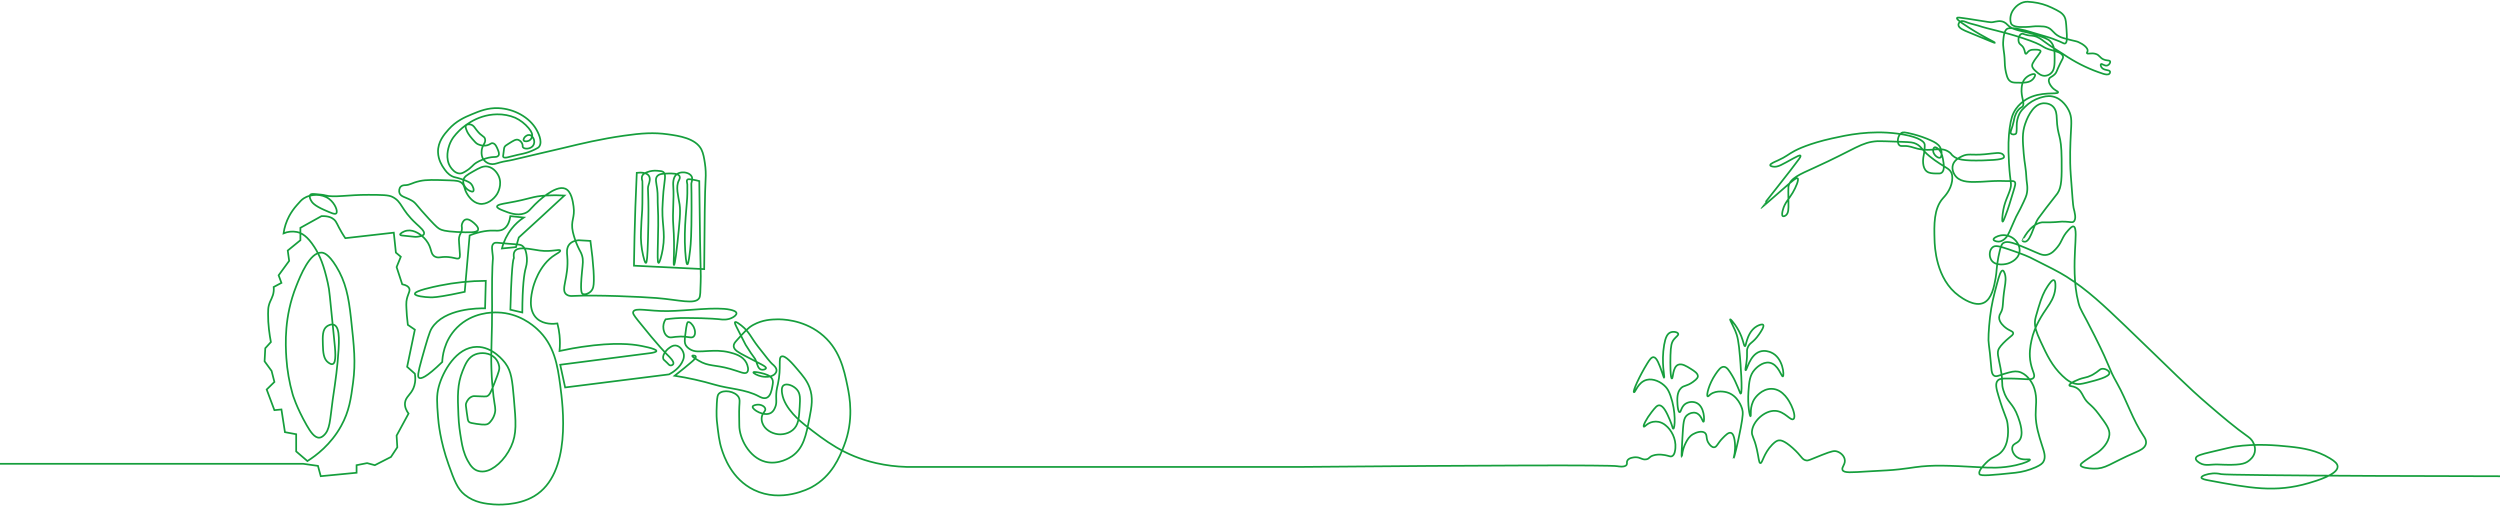 <svg width="1440" height="292" viewBox="0 0 1440 292" fill="none" xmlns="http://www.w3.org/2000/svg">
<path d="M1520 274.286C1429.72 274.532 1282.81 273.985 1279.32 273.098C1277.74 272.712 1276.1 272.578 1274.47 272.701C1271.35 272.927 1267.95 274.116 1268 275.079C1268.04 275.871 1270.37 276.351 1272.04 276.664C1295.97 281.149 1310.66 283.907 1329.89 278.249C1334.34 276.937 1346.58 273.347 1346.47 268.739C1346.43 267.094 1344.85 265.692 1342.02 263.984C1334.46 259.439 1326.82 258.091 1318.56 257.247C1311.15 256.491 1299.95 255.413 1287.01 257.247C1286 257.39 1281.75 258.4 1273.26 260.417C1268.16 261.63 1264.93 262.434 1264.76 263.984C1264.62 265.252 1266.61 266.417 1267.19 266.757C1270.36 268.62 1273.52 267.344 1277.71 267.55C1289.99 268.156 1292.92 267.193 1295.1 265.569C1295.98 264.915 1298.14 263.259 1298.74 260.417C1299.47 256.974 1297.43 254.077 1297.12 253.681C1296.56 252.917 1295.88 252.248 1295.1 251.7C1287.17 246.109 1279.8 239.777 1272.45 233.472C1259 221.945 1253.41 215.811 1224.31 187.903C1211.77 175.885 1202.26 166.901 1190.33 159.373C1185.99 156.631 1180.42 153.845 1169.3 148.277C1169.3 148.277 1166.17 146.692 1156.76 143.522C1151.24 141.652 1149.29 141.284 1147.86 142.334C1145.89 143.784 1145.49 147.485 1147.05 149.862C1149.59 153.698 1155.98 151.955 1156.36 151.844C1156.94 151.677 1162.48 149.985 1163.23 145.107C1163.88 140.911 1160.43 137.935 1160 137.579C1158.95 136.713 1157.71 136.086 1156.38 135.744C1155.05 135.401 1153.66 135.351 1152.31 135.597C1150.42 135.966 1148.17 137.095 1148.27 137.975C1148.35 138.676 1149.89 139.164 1151.1 139.164C1153.1 139.164 1154.52 137.789 1155.14 137.182C1156.18 136.176 1156.67 135.201 1157.57 133.22C1158.97 130.145 1159.94 127.799 1160 127.672C1161.88 123.127 1162.67 122.751 1165.66 116.181C1166.57 114.18 1167.03 113.161 1167.28 112.218C1168.31 108.323 1167.35 105.11 1167.28 103.501C1166.97 96.539 1166.14 94.339 1165.66 88.443C1165.05 80.978 1164.7 76.635 1166.47 71.404C1167.01 69.819 1170.21 60.329 1176.58 59.517C1176.79 59.489 1179.97 59.12 1182.24 61.102C1184.52 63.083 1184.61 66.296 1184.67 67.838C1185.12 79.527 1187.37 76.5 1187.5 91.613C1187.6 102.352 1187.59 107.792 1185.08 111.426C1184.16 112.753 1183.13 113.803 1178.6 119.747C1177.64 121.011 1176.55 122.458 1174.15 125.691C1170.97 129.99 1169.35 141.731 1164.85 138.767C1164.81 138.744 1169.14 128.988 1176.18 128.069C1177.14 127.942 1176.89 128.148 1180.63 128.069C1186.12 127.954 1186.33 127.522 1189.53 127.672C1192.73 127.823 1193.55 128.318 1194.38 127.672C1196.18 126.277 1194.99 122.196 1194.38 119.747C1194.06 118.471 1193.63 112.555 1192.76 100.727C1192.08 91.427 1192.54 82.313 1192.76 77.744C1193.11 70.691 1193.6 67.517 1191.55 63.479C1191.04 62.484 1188.11 56.743 1182.24 55.554C1179.41 54.987 1177.05 55.712 1174.96 56.346C1171.75 57.367 1168.83 59.134 1166.47 61.498C1165.2 62.714 1164.13 63.733 1163.23 65.46C1162.13 67.681 1161.58 70.124 1161.62 72.593C1161.64 73.128 1161.62 73.477 1161.62 74.178C1161.57 76.532 1161.34 76.825 1161.21 76.952C1160.56 77.621 1158.99 77.641 1158.38 76.952C1157.76 76.262 1158.38 75.335 1159.19 72.593C1160.34 68.729 1160 67.937 1161.21 65.46C1161.76 64.235 1162.59 63.151 1163.64 62.29C1164.37 61.716 1164.5 61.823 1164.85 61.498C1166.66 59.826 1163.97 56.117 1164.45 50.799C1164.58 49.309 1164.81 47.09 1166.47 45.251C1168.36 43.155 1171.55 42.169 1172.13 42.874C1172.54 43.365 1171.73 44.776 1170.92 45.648C1168.94 47.752 1165.92 47.7 1161.62 47.629C1159.71 47.597 1158.78 47.407 1157.97 46.836C1156.8 46.044 1156.31 44.804 1155.95 43.666C1155.17 41.094 1154.76 38.426 1154.74 35.741C1154.53 28.573 1153.41 27.931 1153.93 22.665C1154.38 18.056 1155.38 17.117 1155.95 16.721C1156.52 16.325 1157.69 15.778 1162.83 16.721C1165.3 17.171 1167.73 17.788 1170.11 18.568L1170.51 18.702C1170.72 18.77 1176.91 20.581 1178.22 20.969C1179.7 21.409 1180.77 21.726 1182.24 22.269C1184.55 23.113 1186.29 23.854 1186.29 23.854C1188.57 24.868 1188.98 25.26 1189.53 25.042C1190.79 24.527 1190.62 21.476 1190.33 17.117C1190.07 13.036 1189.93 10.995 1189.12 9.588C1187.81 7.322 1185.82 6.359 1181.84 4.437C1178.41 2.78 1174.72 1.708 1170.92 1.267C1168.49 0.986 1167.25 0.843 1165.66 1.267C1160.88 2.539 1158.86 7.025 1158.78 7.211C1158.16 8.579 1157.88 10.074 1157.97 11.57C1157.99 12.248 1158.13 12.918 1158.38 13.551C1159.47 15.806 1163.95 15.62 1167.28 15.532C1170.44 15.449 1171.2 15.013 1174.56 15.136C1176.58 15.211 1177.61 15.247 1178.6 15.532C1182.34 16.61 1182.24 19.055 1186.29 21.08C1187.6 21.734 1189.32 22.177 1192.76 23.061C1195.64 23.802 1195.92 23.691 1197.21 24.25C1199.88 25.403 1202.8 27.642 1202.47 29.401C1202.36 30.008 1201.92 30.241 1202.07 30.59C1202.39 31.347 1204.53 30.344 1206.92 30.986C1209.66 31.719 1209.5 33.76 1212.58 34.553C1214.11 34.949 1215.14 34.715 1215.41 35.345C1215.72 36.046 1214.9 37.386 1213.8 37.722C1212.23 38.202 1210.69 36.455 1210.16 36.93C1209.82 37.223 1210.03 38.206 1210.56 38.911C1211.95 40.766 1215.05 40.021 1215.41 41.289C1215.45 41.504 1215.43 41.725 1215.36 41.933C1215.29 42.14 1215.17 42.327 1215.01 42.478C1214.2 43.27 1212.43 42.818 1211.37 42.478C1204.24 40.175 1197.44 36.978 1191.14 32.968C1186.59 29.893 1181.77 27.166 1177.39 23.854C1175.77 22.633 1173.97 21.163 1171.32 20.684C1169.76 20.398 1168.7 20.6 1166.47 19.891C1165.42 19.558 1165.01 19.309 1164.45 19.495C1163.11 19.939 1162.22 22.38 1162.83 24.25C1163.37 25.91 1164.63 25.712 1165.66 27.816C1166.49 29.516 1166.27 30.879 1166.87 30.986C1167.48 31.093 1167.74 29.738 1169.3 29.005C1170.06 28.648 1170.71 28.633 1171.73 28.609C1172.84 28.581 1175.02 28.529 1175.37 29.401C1175.48 29.679 1175.37 29.98 1173.75 32.175C1172.54 33.827 1172.25 34.101 1171.73 34.949C1170.92 36.276 1170.51 36.93 1170.51 37.722C1170.51 39.161 1171.69 40.191 1172.94 41.289C1174.19 42.386 1175.7 43.714 1177.8 43.666C1178.97 43.614 1180.11 43.197 1181.03 42.478C1183.5 40.631 1183.46 37.156 1183.46 33.364C1183.46 29.754 1183.46 26.314 1181.03 23.854C1180.12 22.926 1179.17 22.455 1177.8 21.872C1167.49 17.514 1160.14 18.389 1156.36 14.344C1155.8 13.689 1155.11 13.15 1154.33 12.758C1152.04 11.645 1149.82 12.414 1147.86 12.758C1146.49 13.004 1146.52 12.81 1133.3 10.777C1128.74 10.076 1127.45 9.902 1127.23 10.381C1127.02 10.861 1127.79 11.907 1134.11 15.929C1143.62 21.979 1149.25 24.25 1149.08 24.646C1148.96 24.924 1146.52 23.687 1133.3 18.306C1131.28 17.478 1128.09 16.19 1128.04 14.344C1128.06 13.94 1128.17 13.546 1128.39 13.199C1128.6 12.852 1128.9 12.564 1129.26 12.362C1130.38 11.748 1131.68 12.422 1133.71 13.155C1135.55 13.824 1137.51 14.114 1139.37 14.74C1145.78 16.899 1152.91 17.953 1164.85 21.872C1179.51 26.683 1174.65 27.024 1182.24 29.005C1184 29.465 1187.84 30.376 1188.31 32.571C1188.48 33.364 1188.08 33.76 1186.69 36.534C1184.43 41.099 1184.75 41.606 1183.46 42.874C1181.84 44.459 1180.63 44.312 1180.22 45.648C1179.74 47.209 1180.91 48.869 1181.44 49.61C1183.28 52.214 1185.57 52.479 1185.48 53.176C1185.29 54.635 1175.45 52.34 1167.28 57.139C1164.88 58.552 1162.82 60.442 1161.21 62.687C1159.26 65.441 1158.3 68.381 1157.57 73.782C1156.92 78.628 1156.59 84.346 1157.17 93.991C1157.88 105.823 1158.86 105.395 1157.97 108.652C1156.79 112.979 1154.39 116.181 1153.53 123.313C1153.46 123.884 1153.02 127.565 1153.53 127.672C1153.72 127.712 1154.11 127.24 1156.36 120.936C1157.27 118.376 1157.07 118.828 1159.59 110.633C1160.74 106.905 1161.21 105.482 1160.4 104.689C1159.85 104.135 1159.09 104.293 1155.55 104.293C1152.76 104.293 1153.74 104.19 1151.28 104.21C1146.73 104.25 1144 104.586 1141.39 104.689C1135.19 104.935 1129.89 105.145 1126.83 101.916C1125.29 100.295 1124.17 97.656 1124.81 95.179C1125.57 92.204 1128.55 90.761 1130.06 90.028C1133.86 88.189 1135.08 89.6 1143.41 88.839C1148.91 88.336 1152.49 87.349 1153.93 89.236C1154.08 89.395 1154.19 89.584 1154.26 89.788C1154.33 89.993 1154.36 90.21 1154.33 90.424C1154.12 91.364 1152.37 92.144 1142.2 92.406C1130.36 92.707 1127.5 91.784 1125.21 90.028C1123.64 88.839 1124.23 88.689 1122.78 87.651C1117.7 84.005 1113.2 87.698 1104.58 85.669C1101.62 84.972 1100.13 84.061 1096.9 84.084C1095.55 84.084 1094.73 84.255 1094.06 83.688C1092.49 82.349 1092.99 78.002 1095.28 76.555C1095.9 76.159 1096.76 75.918 1102.15 77.348C1105.63 78.244 1109.01 79.438 1112.27 80.914C1114.59 81.968 1116.46 82.975 1117.53 84.877C1117.88 85.524 1118.13 86.226 1118.25 86.953C1118.44 88.11 1118.5 90.393 1117.53 90.821C1116.34 91.344 1113.57 89.152 1113.48 86.858C1113.46 86.224 1113.63 85.15 1114.29 84.877C1115.14 84.528 1116.31 85.669 1116.72 86.066C1117.57 86.894 1118.59 88.312 1119.14 91.613C1119.64 94.581 1120.26 98.223 1118.33 99.538C1117.63 100.018 1116.79 99.99 1115.1 99.934C1113.08 99.867 1111.22 99.808 1109.84 98.746C1107.09 96.626 1107.72 91.645 1107.82 90.821C1108.02 89.236 1108.56 87.651 1108.63 84.481C1108.63 83.811 1108.63 83.474 1108.63 83.292C1108.33 80.784 1102.81 78.236 1092.85 76.952C1077.2 74.931 1063.99 77.768 1055.23 79.725C1042.03 82.674 1035.44 85.994 1033.79 86.858C1029.91 88.903 1029.06 90.167 1024.09 92.406C1022.14 93.281 1019.49 94.343 1019.64 95.179C1019.73 95.714 1020.94 95.916 1021.26 95.972C1024.12 96.455 1026.47 94.751 1032.99 91.217C1035.26 89.981 1036.69 89.255 1037.03 89.632C1037.37 90.008 1036.63 91.038 1036.22 91.613C1032.82 96.499 1014.27 119.636 1014.38 119.747C1014.49 119.858 1027.73 108.256 1027.73 108.256C1032.43 104.131 1034.69 102.189 1035.41 102.708C1036.35 103.382 1034.4 107.959 1032.58 111.03C1030.3 114.897 1028.05 116.672 1026.92 120.936C1026.69 121.796 1026.11 124.027 1026.92 124.502C1027.48 124.835 1028.45 124.165 1028.54 124.106C1030.29 122.878 1030.2 120.076 1030.15 116.973C1030.06 111.144 1030.02 108.228 1030.15 107.463C1031.01 102.708 1036.86 100.331 1044.72 96.764C1069.27 85.65 1071.96 81.861 1081.53 81.311C1082.69 81.243 1087.02 81.398 1095.68 81.707C1100.48 81.877 1101.92 81.968 1103.77 82.895C1106.86 84.441 1106.79 86.157 1111.46 90.028C1113.39 91.596 1115.42 93.051 1117.53 94.387C1121.32 96.832 1123.02 97.45 1124 99.538C1124.16 99.883 1124.83 101.412 1124.4 104.293C1123.62 109.524 1120.11 113.118 1119.14 114.2C1113.79 120.175 1114.05 129.626 1114.29 137.975C1114.4 141.787 1114.93 160.767 1128.45 170.468C1130.22 171.74 1137.35 176.863 1142.6 174.43C1147.3 172.255 1148.63 164.9 1149.48 160.165C1150.19 156.242 1149.86 154.328 1151.1 147.881C1152.39 141.177 1153.3 140.352 1153.93 139.956C1156.36 138.438 1160.43 140.111 1168.49 143.522C1174.47 146.051 1176.48 147.485 1179.41 146.692C1182.03 145.999 1183.69 144.002 1185.08 142.334C1187.85 138.993 1187.7 136.572 1191.14 132.824C1192.54 131.302 1193.55 130.204 1194.38 130.446C1196.24 130.985 1195.49 137.733 1195.19 144.315C1194.9 150.603 1194.31 163.478 1197.21 174.43C1198.39 178.884 1198.89 178.262 1206.51 193.45C1216.5 213.338 1213.93 210.973 1219.46 220.792C1225.05 230.722 1228.42 241.857 1234.83 251.304C1235.23 251.89 1236.48 253.681 1236.04 255.662C1235.47 258.258 1232.3 259.589 1230.38 260.417C1214.86 267.114 1213.12 270.13 1205.71 269.928C1202.92 269.852 1198.64 269.301 1198.42 267.946C1198.34 267.392 1198.94 266.809 1201.26 265.172C1204.52 262.862 1207.13 261.325 1207.32 261.21C1210.71 259.205 1214.6 254.925 1215.01 250.511C1215.31 247.179 1213.19 244.326 1208.94 238.623C1204.09 232.085 1202.61 233.108 1200.04 228.321C1199.21 226.76 1198.15 224.39 1195.59 223.17C1193.65 222.242 1192.07 222.571 1191.95 221.981C1191.72 220.859 1197.09 218.307 1200.45 217.622C1201.93 217.342 1203.37 216.856 1204.72 216.18C1205.13 215.981 1205.39 215.823 1205.71 215.641C1208.81 213.842 1209.27 212.744 1210.56 212.471C1212.39 212.074 1214.96 213.548 1215.01 214.848C1215.09 217.087 1207.66 218.977 1202.07 220.396C1198.59 221.279 1197.42 221.299 1196.4 221.188C1193.22 220.84 1190.7 219.128 1187.91 216.433C1181.95 210.691 1179.12 204.72 1175.37 196.62C1172.75 190.966 1171.99 188.299 1172.13 185.129C1172.19 183.742 1172.85 181.563 1174.15 177.204C1175.89 171.407 1177.26 168.122 1179.41 164.92C1180.39 163.47 1182.03 161.029 1183.05 161.354C1184.21 161.722 1183.92 165.459 1183.86 166.109C1183.41 171.189 1180.77 174.826 1179.41 176.808C1176.58 180.929 1171.78 187.939 1170.11 196.224C1169.47 199.394 1168.57 203.828 1169.71 209.301C1170.7 214.091 1172.5 216.152 1171.32 217.622C1170.01 219.258 1166.72 218.018 1156.36 218.018C1153.12 218.018 1151.67 218.145 1150.69 219.207C1149.13 220.911 1149.89 223.883 1151.1 227.925C1154.77 240.232 1155.82 240.101 1156.36 244.171C1156.6 246.006 1157.88 255.722 1152.31 260.814C1149.76 263.152 1147.4 263.013 1143.82 266.757C1142.11 268.541 1139.37 271.39 1140.18 273.098C1140.76 274.358 1147.46 273.692 1160.81 272.305C1164.86 271.862 1168.82 270.792 1172.54 269.135C1175.41 267.847 1176.38 266.968 1176.99 265.965C1178.6 263.251 1177.32 260.021 1176.18 256.455C1174.49 251.181 1172.61 245.3 1172.54 239.02C1172.47 233.94 1173.6 229.724 1171.83 223.895C1171.51 222.816 1171.07 221.776 1170.51 220.792C1169.99 219.873 1167.2 214.931 1162.42 214.056C1160.22 213.659 1158.23 214.23 1154.74 215.244C1151.47 216.195 1149.99 217.178 1148.67 216.433C1147.35 215.688 1147.15 213.659 1147.05 212.471C1145.71 196.256 1145.1 198.943 1145.44 192.262C1145.58 189.421 1145.84 186.231 1146.24 182.752C1147.15 175.12 1148.29 170.864 1150.29 163.335C1151.41 159.131 1152.46 155.743 1153.53 155.806C1153.89 155.826 1154.14 156.238 1154.33 156.599C1155.77 159.333 1155.12 162.939 1154.74 165.316C1153.12 175.385 1154.27 176.97 1152.31 180.374C1151.84 181.087 1151.56 181.905 1151.5 182.752C1151.38 185.7 1154.45 188.145 1155.14 188.695C1157.6 190.653 1159.48 190.677 1159.59 191.865C1159.68 192.789 1158.6 193.45 1157.17 194.639C1154.92 196.47 1152.47 198.97 1151.5 200.583C1149.99 203.115 1151.06 205.271 1152.31 212.074C1153.99 221.216 1152.62 220.42 1153.93 224.755C1156.19 232.244 1159.41 231.752 1162.42 240.208C1163.47 243.129 1166.15 250.63 1162.83 254.077C1161.47 255.492 1159.78 255.52 1159.19 257.247C1158.52 259.205 1159.79 261.804 1161.62 263.191C1164.74 265.569 1169.17 264.146 1169.3 264.776C1169.41 265.283 1166.63 266.718 1161.21 267.946C1152.72 269.868 1145.95 269.424 1140.58 269.135C1122.45 268.16 1113.38 267.669 1102.96 269.135C1101.01 269.408 1098.41 269.836 1094.06 270.324C1088.17 270.986 1087.03 270.867 1076.27 271.513C1066.13 272.123 1062.14 272.531 1061.3 270.72C1060.53 269.06 1063.27 267.376 1062.51 264.38C1061.98 262.276 1060.01 260.608 1058.06 260.021C1056.47 259.542 1055.1 259.847 1049.57 262.002C1042.12 264.907 1041.73 265.474 1040.27 265.172C1037.76 264.657 1037.92 262.795 1032.58 258.04C1027.51 253.531 1025.47 253.523 1024.49 253.681C1023.78 253.796 1022.74 254.137 1020.85 256.059C1015.77 261.21 1015.22 266.884 1013.97 266.757C1013.09 266.67 1013.08 263.801 1011.95 258.832C1010.31 251.577 1008.9 251.304 1009.12 248.53C1009.58 242.677 1016.4 236.381 1022.47 236.642C1028.02 236.88 1031.29 242.527 1032.99 241.397C1034.38 240.47 1033.05 236.103 1031.77 233.472C1030.81 231.491 1027.23 224.069 1020.45 223.962C1014.7 223.871 1011.02 229.113 1010.74 229.51C1007.5 234.265 1008.81 239.812 1008.31 239.812C1007.81 239.812 1006.55 233.409 1007.1 225.547C1007.5 219.908 1007.81 216.112 1010.74 212.867C1011.25 212.296 1015.05 208.199 1019.23 208.904C1024.34 209.768 1026.13 217.15 1026.92 216.829C1027.82 216.461 1027.15 205.917 1020.04 202.961C1019.36 202.679 1016.55 201.51 1013.57 202.564C1007.74 204.633 1006.18 213.497 1005.48 213.263C1005.18 213.16 1005.55 211.539 1005.88 209.301C1006.83 202.881 1005.74 202.588 1006.69 200.187C1007.91 197.132 1009.61 197.75 1013.17 192.658C1014.1 191.323 1016.42 187.994 1015.59 187.11C1015 186.48 1013.02 187.305 1011.95 187.903C1008.21 190.003 1006.77 194.386 1006.29 195.828C1005.58 197.964 1005.53 199.394 1005.08 199.394C1004.52 199.394 1004.37 197.266 1003.05 193.847C1002.12 191.465 1000.9 189.203 999.412 187.11C998.482 185.811 996.864 183.77 996.581 183.94C996.298 184.111 998.134 187.324 999.412 190.28C1000.82 193.534 1001.5 196.565 1002.24 205.734C1002.41 207.739 1003.93 226.589 1002.65 226.736C1002.41 226.764 1002.29 226.137 1001.03 223.17C999.922 220.566 999.008 218.45 997.794 216.433C996.002 213.469 994.732 211.365 992.94 211.282C991.148 211.199 989.704 213.263 988.086 215.641C984.328 221.22 982.674 227.893 983.637 228.321C983.952 228.46 984.308 227.833 985.255 227.132C988.843 224.477 994.057 225.809 994.558 225.943C1001.03 227.691 1003.21 234.613 1003.46 235.453C1004.02 237.332 1004.07 238.988 1002.65 246.549C1000.79 256.455 998.741 264.015 998.603 263.984C999.086 262.036 999.357 260.044 999.412 258.04C999.412 256.772 999.412 249.98 996.985 249.322C995.573 248.926 993.822 250.749 992.131 252.492C989.3 255.405 988.895 257.588 987.277 257.644C986.019 257.687 985.02 256.399 984.446 255.662C982.33 252.944 983.637 250.63 982.019 249.322C980.271 247.92 976.886 249.092 975.142 250.115C972.97 251.391 971.955 253.249 971.097 254.87C968.768 259.272 968.897 263.191 968.67 263.191C968.444 263.191 968.763 257.358 969.075 252.096C969.593 243.43 969.686 240.755 971.906 239.02C973.156 238.045 975.069 237.371 976.76 237.831C979.944 238.699 980.724 243.137 981.21 242.982C981.877 242.768 982.019 233.789 976.76 231.887C975.757 231.542 974.684 231.433 973.63 231.571C972.575 231.709 971.569 232.089 970.693 232.68C968.314 234.407 968.266 237.506 967.457 237.435C966.729 237.371 966.349 234.804 966.243 233.076C966.053 229.906 965.819 225.991 968.266 223.566C970.03 221.818 971.32 222.69 975.142 219.999C977.828 218.109 977.954 217.139 977.974 216.829C978.079 215.066 975.838 213.659 973.929 212.471C971.397 210.886 968.751 209.233 966.648 210.093C963.339 211.448 963.792 218.05 963.007 218.018C962.126 217.983 962.041 209.669 962.198 204.546C962.36 199.244 962.781 197.227 964.221 195.432C965.434 193.93 966.919 193.118 966.648 192.262C966.341 191.295 963.926 190.764 962.198 191.469C960.297 192.262 959.282 194.501 958.558 198.602C956.758 208.782 959.015 217.531 958.558 217.622C958.38 217.658 958.008 216.322 957.344 214.452C955.726 209.847 954.319 205.917 952.49 205.734C951.228 205.608 950.084 207.319 948.85 209.301C944.235 216.79 940.295 225.547 941.165 225.943C941.864 226.268 943.434 220.126 948.446 218.811C952.288 217.804 956.798 219.999 959.367 222.773C960.479 223.962 961.284 225.353 962.198 227.925C965.491 237.197 964.775 246.858 963.816 246.945C963.412 246.98 963.351 245.391 961.794 241.793C960.176 238.017 958.226 233.555 955.726 233.472C954.444 233.429 953.372 234.764 951.277 237.435C948.328 241.191 946.229 245.336 946.828 245.756C947.297 246.085 948.761 243.636 952.086 242.982C953.154 242.775 954.254 242.775 955.322 242.982C956.819 243.298 958.211 243.979 959.367 244.964C962.753 247.63 965.459 252.746 965.03 258.04C964.937 259.169 964.702 262.086 963.007 262.795C962.243 263.116 961.697 262.767 960.176 262.399C959.343 262.197 955.399 261.246 952.086 262.399C949.744 263.215 950.136 264.241 948.243 264.578C945.731 265.022 944.955 263.231 941.771 263.389C941.128 263.421 938.188 263.643 937.322 265.371C936.837 266.337 937.391 266.999 936.917 267.748C935.914 269.333 931.995 268.6 931.659 268.541C927.019 267.748 856.16 268.045 750.849 268.937H522.106C516.248 268.784 510.421 268.053 504.712 266.757C486.401 262.601 475.342 253.947 463.858 244.964C461.387 243.03 451.877 235.453 450.51 226.736C450.32 225.547 449.96 223.043 451.319 221.981C453.034 220.641 456.941 222.012 459.004 224.358C461.067 226.704 460.905 229.51 460.622 234.265C460.218 240.815 459.983 244.916 456.577 247.737C453.078 250.634 448.665 250.182 448.083 250.115C444.394 249.683 440.434 247.341 439.184 243.775C438.737 242.64 438.598 241.412 438.779 240.208C439.228 237.613 441.133 236.927 440.802 235.453C440.47 233.979 438.274 232.941 436.352 233.076C435.434 233.139 433.654 233.472 433.521 234.265C433.242 235.945 440.094 240.109 444.038 237.831C445.421 237.038 446.012 235.687 446.465 234.661C447.771 231.693 446.683 229.906 447.274 225.151C447.471 223.817 447.741 222.494 448.083 221.188C450.166 211.5 448.127 206.218 450.105 205.338C452.249 204.383 456.707 209.665 459.409 212.867C462.394 216.402 464.776 219.124 466.285 223.17C468.477 229.042 467.555 234.098 466.285 240.605C464.287 250.836 462.851 258.187 456.173 262.795C455.295 263.401 448.451 267.974 440.802 265.965C431.332 263.477 425.803 252.259 425.835 244.964C425.835 241.397 425.641 237.831 425.835 234.265C426.005 231.154 426.24 230.025 425.431 228.717C423.376 225.321 416.649 224.204 414.105 226.736C413.409 227.429 413.102 228.321 412.891 232.283C412.535 238.964 412.891 242.19 412.891 242.19C413.725 249.719 414.226 254.264 415.723 258.832C417.021 262.795 421.321 275.915 434.33 282.211C450.049 289.82 466.014 281.419 467.499 280.626C479.298 274.183 483.577 263.286 486.105 256.851C491.967 241.92 489.438 228.753 488.128 222.377C486.162 212.819 483.61 200.432 472.352 191.865C461.868 183.885 449.972 183.897 447.678 183.94C444.47 184 439.386 184.154 433.925 187.11C430.888 188.755 428.667 191.243 424.217 196.224C423.344 197.203 422.539 198.158 422.599 199.394C422.713 201.693 425.73 203.159 429.071 204.942C437.877 209.645 441.425 210.985 441.206 212.074C441.073 212.744 439.523 213.231 438.375 212.867C436.7 212.336 436.243 210.093 435.543 208.112C434.674 205.635 434.649 206.99 429.476 198.602C429.35 198.396 427.639 195.035 424.217 188.299C423.724 187.328 423.004 185.87 423.408 185.525C423.979 185.05 426.373 186.968 427.049 187.507C431.725 191.243 432.38 194.176 436.757 199.791C441.461 205.825 443.811 208.841 444.847 209.697C445.49 210.228 447.504 211.833 447.274 213.659C447.174 214.256 446.892 214.808 446.465 215.244C444.183 217.848 439.321 216.936 438.779 216.829C436.17 216.306 433.78 214.9 433.925 214.452C434.071 214.004 436.757 214.452 438.375 214.848C440.947 215.482 443.775 216.184 444.847 218.414C445.425 219.603 445.223 220.721 444.847 222.773C444.491 224.715 443.848 228.194 441.611 229.113C439.859 229.831 437.845 228.689 437.161 228.321C429.476 224.144 420.1 224.073 411.678 221.585C404.119 219.363 396.416 217.642 388.622 216.433C393.043 212.974 396.234 210.303 398.33 208.508C399.543 207.474 401.104 206.103 400.757 205.338C400.465 204.696 398.888 204.601 398.734 204.942C398.524 205.413 400.951 206.864 402.374 207.716C408.203 211.207 411.569 209.935 420.577 212.471C426.349 214.095 428.962 215.74 430.285 214.452C431.498 213.263 430.689 210.466 429.88 208.904C427.825 204.942 423.081 203.69 420.172 202.961C415.666 201.827 411.569 202.01 408.037 202.168C403.422 202.374 400.113 203.052 397.116 200.979C396.308 200.464 395.619 199.789 395.094 198.998C394.22 197.544 394.325 196.129 394.689 193.054C395.498 186.068 395.903 185.64 396.307 185.525C397.415 185.22 398.908 187.071 399.543 188.299C400.352 189.884 400.858 192.575 399.543 193.847C398.301 195.035 396.712 193.779 391.858 193.847C387.558 193.906 386.316 194.94 384.577 193.847C382.671 192.658 382.267 190.205 382.15 189.488C381.861 187.556 382.292 185.587 383.363 183.94C386.978 183.406 390.629 183.142 394.285 183.148C409.304 183.187 414.914 183.94 414.914 183.94C415.82 184.063 419.238 184.535 422.195 182.752C422.632 182.49 424.371 181.44 424.217 180.374C424.043 179.185 421.608 178.623 420.577 178.393C412.43 176.582 395.696 179.078 384.577 179.185C373.311 179.296 365.828 176.974 364.756 179.582C364.396 180.457 364.946 181.428 367.588 184.733C379.286 199.394 384.172 204.149 384.172 204.149C385.669 205.608 388.524 208.338 387.813 209.697C387.639 209.958 387.397 210.169 387.113 210.308C386.829 210.447 386.512 210.51 386.195 210.489C385.543 210.438 385.204 209.966 384.172 208.904C382.441 207.121 382.364 207.379 382.15 206.923C381.24 204.985 383.363 201.807 385.79 200.187C386.676 199.596 387.679 198.923 389.026 198.998C391.522 199.137 393.52 201.772 393.88 204.149C394.02 205.222 393.881 206.313 393.476 207.319C391.817 211.872 387.384 214.575 385.386 215.641L325.52 223.17C324.579 218.811 323.635 214.452 322.689 210.093L374.869 203.357C376.365 203.127 378.064 202.751 378.105 202.168C378.198 200.773 368.769 199.133 367.992 198.998C364.477 198.396 354.413 196.937 335.228 199.791C332.206 200.238 327.721 200.979 322.284 202.168C322.593 199.138 322.593 196.085 322.284 193.054C322.052 190.782 321.646 188.53 321.071 186.318C319.356 186.56 313.385 187.194 309.34 183.544C303.952 178.686 306.023 169.889 306.913 166.109C307.176 164.991 310.275 152.533 319.857 146.692C320.949 146.027 322.887 144.985 322.689 144.315C322.385 143.293 317.725 145.218 310.958 144.315C307.475 143.851 301.177 142.334 298.14 143.459C297.629 143.633 297.169 143.927 296.801 144.315C295.587 145.619 295.911 147.643 295.992 148.277C296.202 149.902 295.276 145.397 294.374 166.109C294.228 169.426 294.079 173.578 293.969 178.393L300.846 179.978C300.919 164.857 301.853 157.756 302.868 154.221C303.578 151.773 303.716 149.2 303.273 146.692C302.953 144.973 302.634 143.237 301.25 141.937C299.867 140.638 298.483 140.868 292.351 140.352C286.438 139.857 285.281 139.405 284.261 140.352C282.886 141.628 283.505 143.82 283.857 147.485C284.116 150.203 283.651 147.703 283.452 160.561C283.343 167.547 283.452 171.185 283.452 176.412C283.505 193.102 282.708 201.724 283.048 212.074C283.133 214.682 283.274 218.973 283.857 224.358C284.108 226.736 284.233 227.925 284.261 228.321C285.002 234.201 285.633 235.327 285.07 237.831C284.718 239.408 284.029 240.893 283.048 242.19C282.401 243.038 281.907 243.68 281.025 244.171C280.475 244.476 279.44 244.908 274.553 244.171C272.001 243.775 270.715 243.585 270.104 242.982C269.493 242.38 269.42 241.77 268.89 237.831C268.308 233.504 268.207 233.139 268.486 232.283C268.971 230.786 270.233 228.955 272.126 228.321C272.964 228.04 273.227 228.226 277.385 228.321C278.328 228.38 279.274 228.38 280.216 228.321C281.948 227.845 282.7 226.133 285.07 219.999C287.497 213.774 287.821 212.653 287.497 210.886C287.187 209.1 286.342 207.445 285.07 206.131C282.073 203.127 277.134 202.806 273.744 204.149C269.699 205.734 268.081 209.602 266.464 213.659C263.349 221.402 263.567 228.178 264.036 239.02C264.295 244.995 264.845 248.359 265.654 253.285C266.298 257.208 267.086 260.988 269.295 265.172C271.241 268.858 272.996 270.403 274.958 271.116C276.254 271.567 277.642 271.703 279.003 271.513C284.071 270.914 290.673 265.256 294.374 257.247C297.768 249.901 297.177 243.105 295.992 229.51C295.094 219.207 294.572 213.933 291.138 209.301C290.211 208.052 283.772 199.636 274.553 199.791C262.823 199.985 255.093 213.933 252.711 222.773C251.36 227.79 251.675 231.931 252.306 240.208C252.537 243.248 253.487 253.887 258.374 267.55C261.699 276.846 263.446 281.566 267.677 284.985C273.388 289.602 280.034 290.172 284.261 290.533C285.519 290.64 298.014 291.575 307.722 285.778C329.464 272.788 324.25 233.702 322.689 221.981C321.168 210.581 319.388 198.602 309.34 189.488C307.006 187.376 298.973 180.319 286.688 179.978C283.715 179.895 272.126 179.764 263.227 188.695C255.445 196.498 254.818 206.079 254.733 208.508C245.308 217.658 242.412 218.315 241.385 217.622C240.503 217.028 240.576 215.153 243.003 206.527C245.887 196.315 247.331 191.208 248.666 189.092C255.947 177.529 275.698 177.545 279.407 177.6C279.539 172.317 279.674 167.034 279.812 161.75C270.841 161.801 261.897 162.73 253.115 164.524C249.879 165.194 238.804 167.468 238.958 169.279C239.067 170.547 244.621 171.177 247.857 171.26C249.616 171.304 251.958 171.217 259.992 169.675C263.227 169.053 265.897 168.486 267.677 168.09C268.618 157.259 269.562 146.428 270.508 135.597C276.94 133.061 281.757 132.665 285.07 132.824C286.284 132.883 288.136 133.057 289.924 132.031C292.61 130.494 293.565 127.169 293.969 124.502L301.655 125.295C299.044 127.05 296.725 129.189 294.778 131.635C292.084 135.031 290.154 138.947 289.115 143.126L297.205 142.334C297.745 140.484 298.284 138.635 298.823 136.786C302.868 133.114 306.913 129.416 310.958 125.691C315.712 121.324 320.431 116.965 325.116 112.615C321.613 112.404 318.101 112.404 314.599 112.615C306.035 113.134 306.759 114.366 291.947 116.973C289.411 117.421 286.377 117.913 286.284 118.955C286.203 119.858 288.371 120.714 289.924 121.332C293.205 122.632 297.751 124.435 302.059 122.917C304.652 122.002 305.336 120.54 308.127 117.766C309.203 116.7 319.699 106.318 325.52 108.652C329.128 110.098 329.969 116.042 330.374 118.955C331.3 125.556 328.517 126.967 329.969 133.616C330.638 136.472 331.587 139.259 332.801 141.937C334.12 144.866 334.65 145.21 335.228 147.089C336.077 149.862 335.713 151.646 335.228 156.599C334.116 167.9 335.001 168.93 335.632 169.279C336.846 169.957 338.945 169.089 340.082 168.09C340.889 167.342 341.452 166.377 341.7 165.316C342.509 162.261 341.931 152.22 340.082 138.767L333.206 138.371C331.713 138.522 329.415 139.005 327.947 140.749C326.187 142.841 326.568 145.631 326.734 147.485C327.854 159.979 322.555 166.901 326.329 169.675C327.599 170.61 329.136 170.515 329.969 170.468C343.01 169.75 369.804 170.995 378.105 171.656C391.134 172.695 400.453 175.619 402.779 171.656C403.398 170.602 403.463 167.916 403.588 162.543C403.653 159.805 403.685 158.433 403.588 155.806C403.382 150.136 403.107 131.425 402.779 104.293C401.869 104.055 400.627 103.758 399.138 103.501C396.712 103.081 396.206 103.2 395.903 103.501C395.381 104.024 395.692 104.927 395.903 106.275C395.903 106.302 395.903 108.01 395.903 111.426C395.903 117.441 393.738 130.64 394.689 144.711C394.79 146.233 395.195 152.24 395.903 152.24C396.61 152.24 397.249 146.371 397.521 143.919C397.953 139.984 398.301 135.284 398.33 120.143C398.358 105.308 398.03 106.072 398.33 105.086C398.548 104.365 399.066 102.827 398.33 101.519C397.193 99.51 393.391 98.583 390.689 99.831C390.385 99.965 390.099 100.132 389.835 100.331C387.408 102.157 387.732 106.239 387.813 107.463C388.306 114.846 387.262 122.275 387.813 129.654C388.864 143.76 387.631 152.601 388.217 152.636C388.804 152.672 389.961 142.219 390.24 139.56C391.453 127.878 392.092 122.034 391.453 117.766C390.709 112.801 389.05 107.697 391.049 103.897C391.259 103.501 391.858 102.439 391.453 101.519C390.68 99.792 386.898 99.887 384.981 99.934C381.871 100.014 379.694 100.065 378.509 101.519C377.296 103.033 377.983 104.991 378.509 108.652C378.999 112.056 378.707 115.523 378.914 118.955C379.723 132.732 378.024 151.301 379.318 151.448C379.953 151.519 381.122 147.152 381.745 143.522C383.549 133.014 380.791 128.596 381.745 116.181C381.899 114.2 381.955 112.218 382.15 110.237C382.821 103.374 383.8 100.557 382.15 99.142C381.486 98.575 380.495 98.5 378.509 98.349C376.584 98.178 374.645 98.449 372.846 99.142C371.633 99.625 370.561 100.065 370.015 101.123C369.351 102.407 369.873 103.861 370.015 104.293C370.1 104.547 370.071 108.688 370.015 116.973C369.97 123.749 369.558 122.743 369.206 133.616C368.995 138.14 369.403 142.671 370.419 147.089C370.795 148.694 371.455 151.491 372.037 151.448C372.62 151.404 372.943 148.186 373.251 137.579C374.112 107.741 372.498 109.817 373.655 106.275C373.987 105.26 374.869 102.795 373.655 101.123C372.312 99.269 369.052 99.296 366.779 99.538C366.471 106.079 366.202 112.683 365.97 119.351C365.579 130.747 365.309 141.974 365.161 153.033L405.61 155.014C405.792 128.623 406.015 109.952 406.419 103.501C406.628 100.326 406.492 97.138 406.015 93.991C405.61 91.375 405.166 88.332 403.992 86.066C400.692 79.67 391.109 78.24 384.577 77.348C376.584 76.254 369.711 76.678 359.498 78.141C345.806 80.102 335.228 82.626 324.307 85.273C314.748 87.583 305.137 89.671 295.587 92.009C293.047 92.632 290.414 92.865 287.902 93.594C285.604 94.26 284.168 94.862 282.239 94.387C280.785 94.022 279.501 93.183 278.598 92.009C277.385 90.404 277.385 88.665 277.385 87.651C277.385 83.49 279.99 82.646 279.407 80.122C278.966 78.212 277.514 78.858 274.553 74.97C273.34 73.385 272.798 72.248 271.317 71.8C270.424 71.527 269.064 71.475 268.486 72.197C267.908 72.918 268.385 74.123 268.89 75.367C269.165 76.048 269.841 77.526 272.126 80.122C273.502 81.683 274.193 82.468 274.958 82.895C275.249 83.058 277.789 84.425 280.621 83.688C282.473 83.209 282.744 82.285 283.857 82.499C285.345 82.785 286.122 84.679 286.688 86.066C287.166 87.231 287.772 88.713 287.093 89.632C286.514 90.424 285.281 90.424 284.666 90.424C280.216 90.547 276.006 92.711 274.553 93.594C271.989 95.156 272.009 96.368 268.081 98.746C266.629 99.621 265.808 99.934 264.845 99.934C262.014 99.907 260.048 97.034 259.587 96.368C256.137 91.375 258.374 84.849 258.778 83.688C260.085 79.884 262.334 77.518 264.036 75.763C265.594 74.158 273.85 66.007 286.284 65.857C289.894 65.77 293.481 66.446 296.801 67.838C299.774 69.246 302.397 71.275 304.486 73.782C306.509 76.199 306.695 77.55 306.509 78.537C306.418 79.02 306.228 79.48 305.949 79.889C305.671 80.297 305.311 80.646 304.891 80.914C303.782 81.56 302.059 81.624 301.655 80.914C301.25 80.205 302.144 78.77 303.273 78.141C303.754 77.84 304.322 77.701 304.891 77.744C306.598 77.938 307.916 80.169 307.722 82.103C307.658 82.827 307.376 83.516 306.913 84.084C305.4 85.895 302.148 86.022 301.25 84.877C300.846 84.342 301.25 83.922 300.846 82.895C300.642 82.35 300.319 81.855 299.9 81.444C299.481 81.034 298.975 80.718 298.419 80.518C297.1 80.122 295.652 81.057 292.756 82.895C291.635 83.605 291.069 83.969 290.733 84.481C290.207 85.273 290.434 85.626 289.924 88.839C289.771 89.802 289.694 90.135 289.924 90.424C290.503 91.153 292.287 90.658 293.16 90.424C300.777 88.368 302.532 88.776 308.127 86.066C309.821 85.245 310.214 84.94 310.554 84.481C312.827 81.41 309.555 75.664 308.936 74.574C304.955 67.58 296.145 62.659 287.093 62.29C280.928 62.041 276.289 63.962 271.722 65.857C267.738 67.509 262.754 69.637 258.374 74.574C255.971 77.281 252.132 81.604 252.306 87.651C252.435 92.176 254.733 95.599 255.542 96.764C256.578 98.298 257.904 100.255 260.396 101.519C261.86 102.26 262.123 101.955 265.654 103.104C270.051 104.539 270.937 105.438 271.317 105.878C272.612 107.384 273.243 109.666 272.531 110.237C271.819 110.808 269.792 109.508 269.699 109.445C268.081 108.367 266.512 106.144 266.868 103.897C267.204 101.777 269.101 100.695 272.531 98.746C276.285 96.61 278.356 95.433 281.025 95.972C284.613 96.701 286.522 99.978 287.093 101.123C289.649 106.275 286.547 111.402 286.284 111.822C284.387 114.846 280.378 118.059 276.171 117.37C271.965 116.68 269.372 112.266 268.89 111.426C267.272 108.616 267.814 107.067 266.059 105.482C264.591 104.17 262.823 104.02 259.183 103.897C250.138 103.588 245.616 103.437 241.789 104.293C236.854 105.399 236.405 106.56 233.295 106.671C232.817 106.671 231.677 106.702 230.868 107.463C229.913 108.359 229.755 109.956 230.059 111.03C230.71 113.332 233.578 113.522 236.935 115.388C239.803 116.973 239.249 117.699 247.452 126.483C251.497 130.842 252.407 131.468 253.52 132.031C254.373 132.459 256.234 133.291 263.227 133.616C270.221 133.941 274.711 134.151 275.362 132.427C275.977 130.803 272.875 128.338 272.531 128.069C271.572 127.308 269.732 125.846 268.081 126.483C266.637 127.042 266.156 128.889 266.059 129.257C265.756 130.426 266.18 130.62 266.059 132.031C265.881 134.131 264.845 134.591 264.441 136.786C264.295 137.559 264.312 138.078 264.441 139.956C264.914 146.776 265.25 148 264.441 148.674C263.632 149.347 262.73 148.729 259.992 148.277C254.252 147.33 253.046 149.026 250.688 147.881C247.533 146.348 249.135 143.043 245.43 138.371C242.93 135.201 238.581 132.162 234.508 132.824C232.356 133.172 230.318 134.559 230.463 135.201C230.548 135.574 231.365 135.7 234.913 135.994C238.46 136.287 238.958 136.532 240.171 136.39C241.478 136.231 243.739 135.962 244.216 134.805C244.851 133.267 242.008 130.937 239.767 128.861C230.548 120.314 231.83 116.351 226.014 113.407C223.781 112.278 219.946 112.258 212.261 112.218C200.53 112.159 192.323 113.93 187.388 112.547C186.175 112.202 184.751 112.076 181.924 111.822C180.059 111.656 179.145 111.656 178.688 112.218C177.947 113.126 178.862 114.929 179.092 115.388C179.719 116.633 181.05 118.408 186.778 120.936C190.871 122.743 192.922 123.646 193.654 122.917C194.799 121.78 192.978 117.144 189.609 114.596C185.39 111.406 178.991 111.675 175.047 114.2C173.704 115.059 172.806 116.094 171.002 118.162C169.271 120.098 167.777 122.225 166.553 124.502C164.912 127.602 163.818 130.951 163.317 134.409C165.74 133.396 168.417 133.12 171.002 133.616C173.89 134.234 177.106 136.085 181.115 142.334C184.294 147.287 186.551 152.787 188.8 162.939C189.981 168.276 189.609 167.896 192.44 195.035C193.136 201.72 193.905 208.904 191.632 209.697C190.786 209.998 189.803 209.301 189.205 208.904C186.296 206.895 186.106 202.873 185.969 198.602C185.811 193.748 185.681 189.757 188.396 187.903C188.646 187.733 190.685 186.377 192.44 187.11C196.162 188.668 195.341 198.245 194.463 208.508C194.099 212.764 193.5 217.17 192.845 221.981C192.169 226.954 192.141 226.534 191.632 230.302C189.985 242.459 190.131 247.614 186.373 250.907C185.495 251.676 184.755 252.045 183.946 252.096C181.143 252.282 178.712 248.53 176.665 244.964C170.654 234.451 168.575 227.132 168.575 227.132C166.621 220.274 165.401 213.236 164.935 206.131C164.437 198.206 163.62 182.45 170.598 164.92C173.025 158.806 178.425 145.262 185.16 145.504C186.308 145.543 189.116 146.047 193.654 153.429C199.115 162.309 200.818 170.959 202.148 183.148C204.001 200.088 204.927 208.56 203.362 220.396C202.148 229.51 201.186 236.868 196.485 245.36C190.539 256.102 182.102 262.399 177.07 265.569L170.598 260.021V250.115L164.126 248.926C163.449 244.567 162.775 240.208 162.103 235.85L158.058 236.246L153.609 224.358L158.058 219.999C157.519 217.886 156.98 215.773 156.44 213.659L152.395 208.112C152.527 205.602 152.662 203.093 152.8 200.583L156.036 197.017C155.259 192.896 154.337 186.774 154.418 180.77C154.446 178.543 154.47 177.398 154.822 176.015C155.664 172.707 157.322 171.213 157.654 167.694C157.728 166.903 157.728 166.107 157.654 165.316L162.103 162.939C161.564 161.486 161.025 160.033 160.485 158.58L166.553 150.259C166.283 148.277 166.013 146.296 165.744 144.315L173.025 138.371V131.239L185.16 124.502C189.176 124.316 191.271 125.429 192.44 126.483C194.03 127.918 194.208 129.515 196.89 134.012C197.699 135.387 198.435 136.481 198.912 137.182L226.823 134.012L228.036 145.504L230.868 147.881L228.441 153.825C229.519 157.127 230.598 160.429 231.677 163.731C234.423 164.29 235.374 165.281 235.722 166.109C236.478 167.908 234.617 169.489 234.104 173.638C234 174.957 234 176.281 234.104 177.6C234.197 179.934 234.403 183.172 234.913 187.11L238.958 189.884C237.472 197.017 235.989 204.149 234.508 211.282L238.958 215.244C239.577 219.116 238.901 221.806 238.149 223.566C236.498 227.429 233.728 228.57 233.295 231.887C232.959 234.439 234.217 236.714 235.317 238.227L228.441 250.907C228.573 253.153 228.708 255.398 228.845 257.644L225.205 263.191L215.901 267.946L211.452 266.757L205.384 267.946V272.305L184.755 274.286C184.216 272.305 183.676 270.324 183.137 268.342L174.643 267.154H-153" stroke="#159E3C" stroke-miterlimit="10"/>
</svg>
